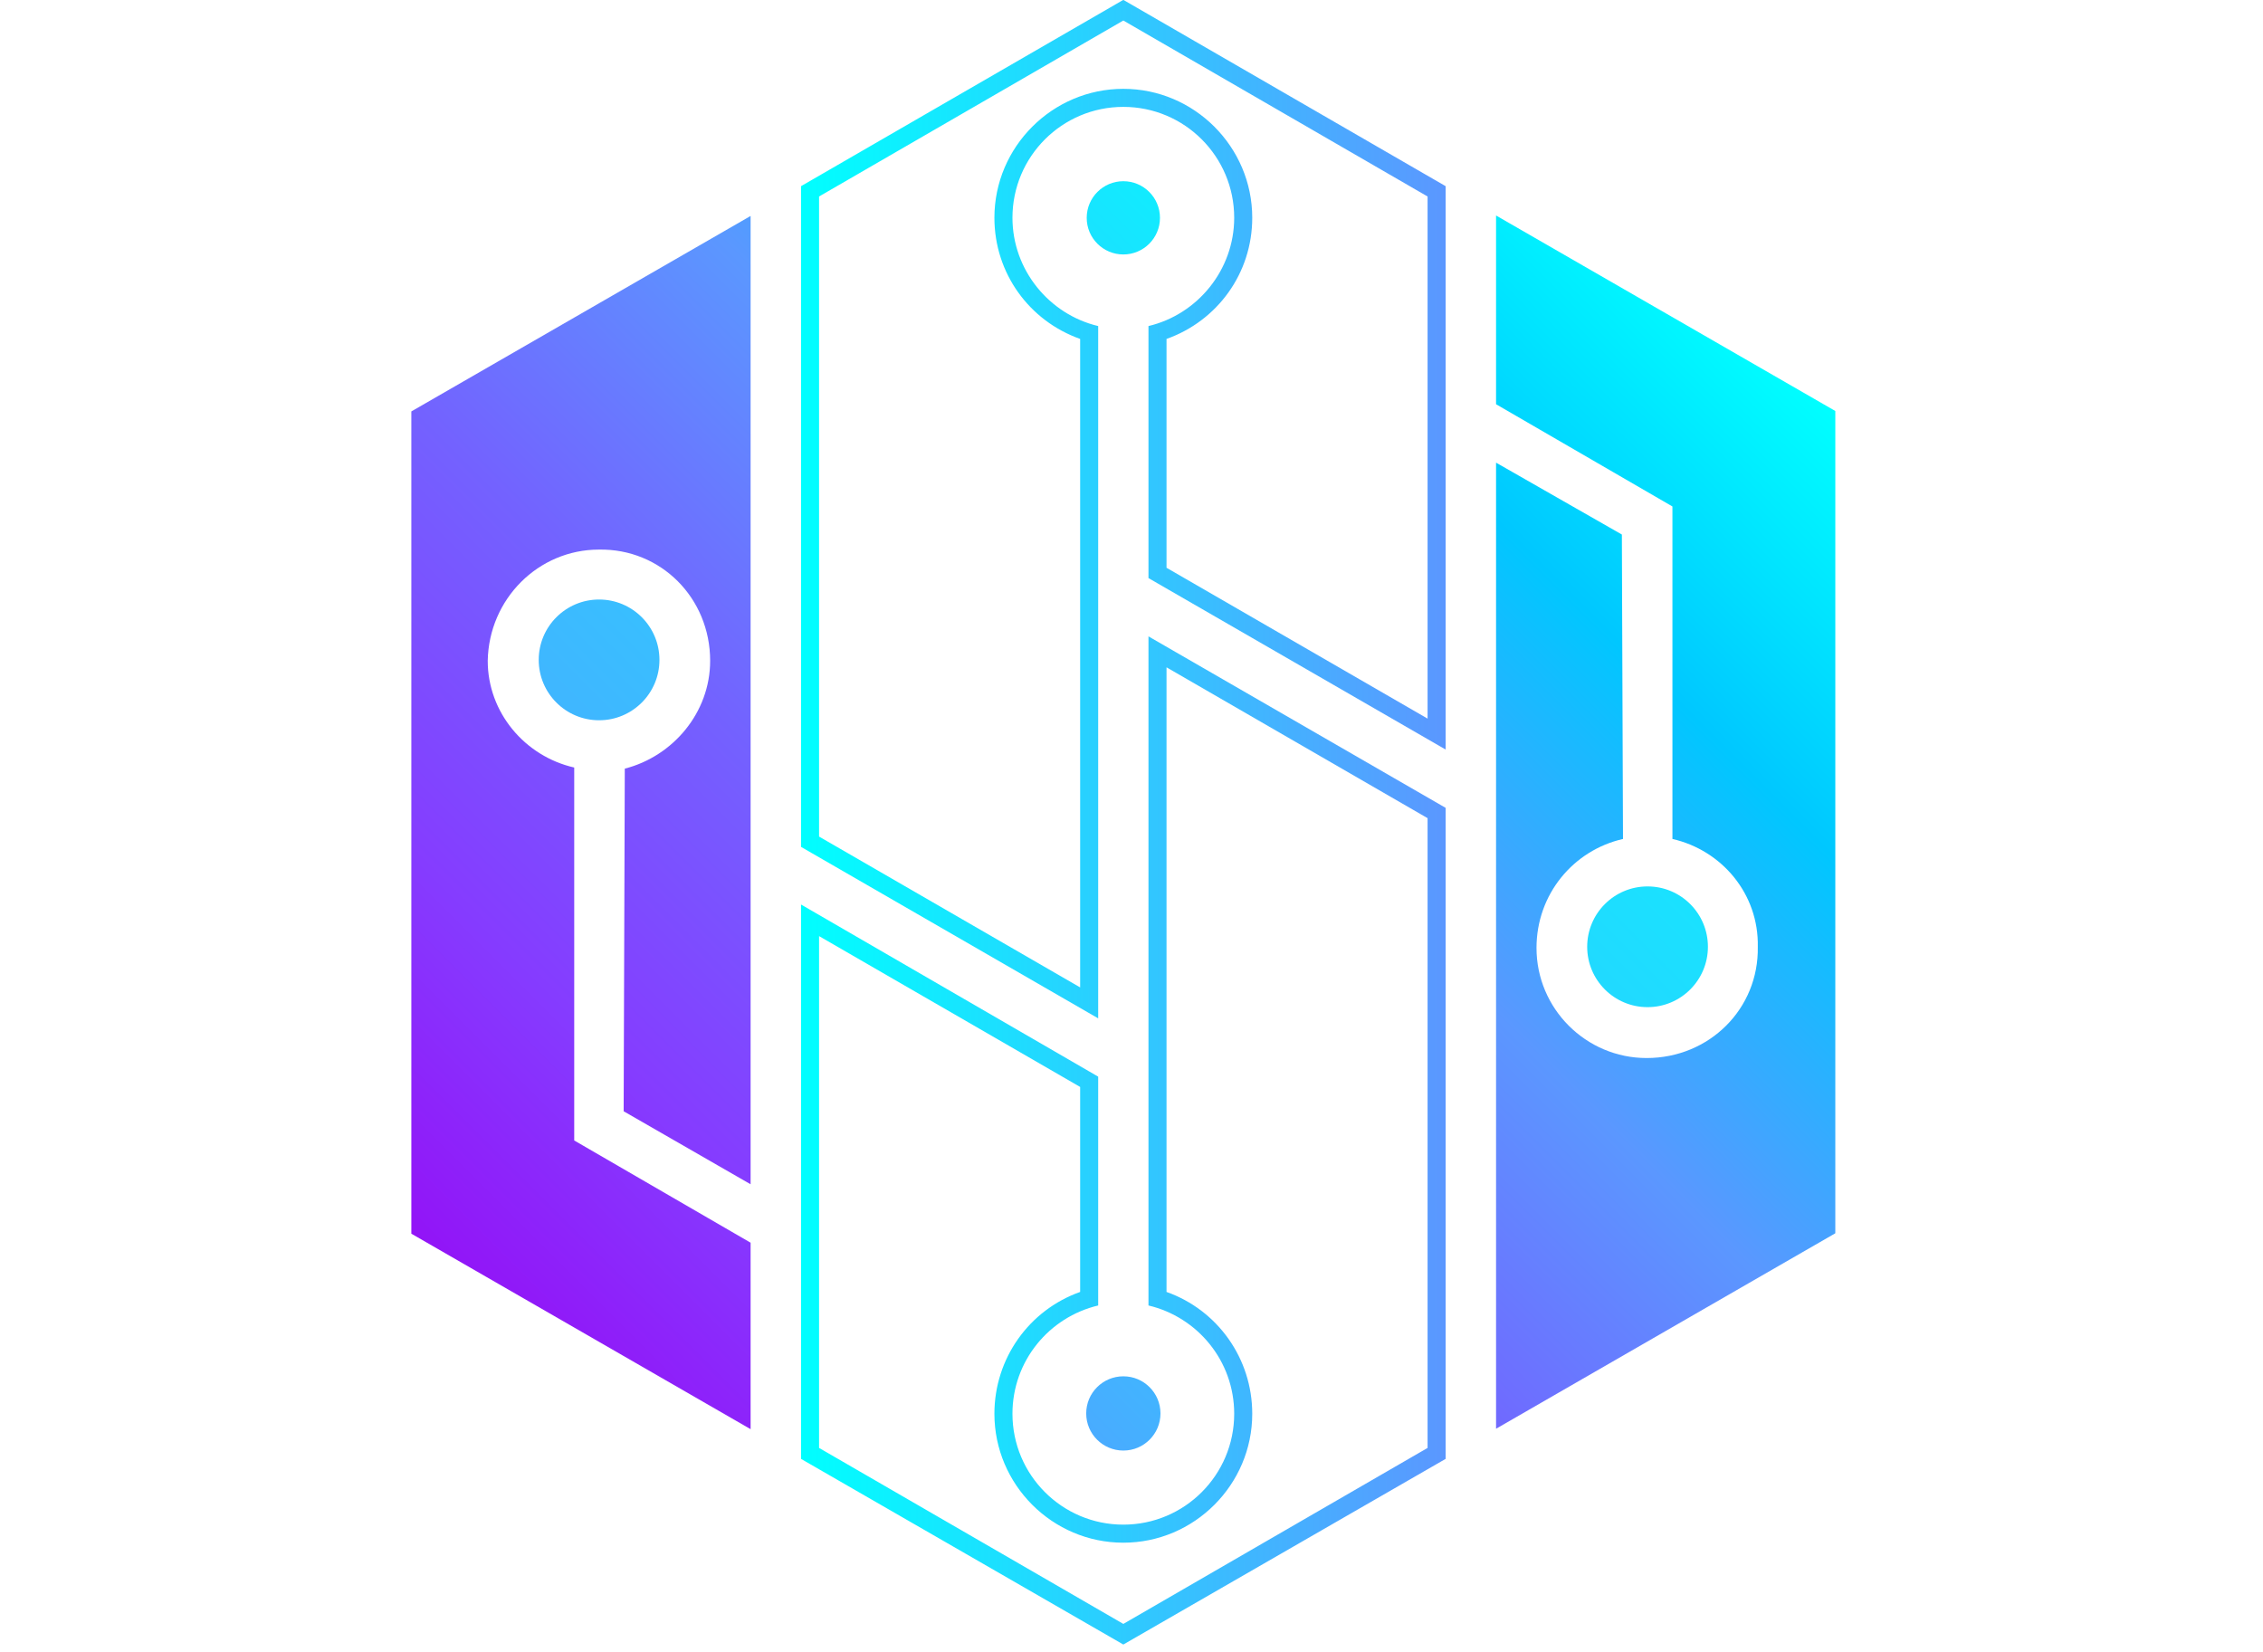 <svg width="126" height="92" viewBox="0 0 126 92" fill="none" xmlns="http://www.w3.org/2000/svg">
<path d="M63.945 72.686C66.673 73.332 68.718 75.772 68.718 78.716C68.718 82.125 65.955 84.889 62.545 84.889C59.136 84.889 56.372 82.125 56.372 78.716C56.372 75.772 58.418 73.332 61.145 72.686V59.945L44.6 50.362V81.228L62.545 91.564L80.49 81.228V44.979L63.945 35.432V72.686ZM69.723 78.716C69.723 75.629 67.785 72.937 64.95 71.932V37.155L79.485 45.553V80.618L62.545 90.416L45.605 80.618V52.121L60.141 60.519V71.932C57.305 72.937 55.367 75.629 55.367 78.716C55.367 82.663 58.597 85.894 62.545 85.894C66.493 85.894 69.723 82.663 69.723 78.716Z" fill="url(#paint0_linear_205_911)"/>
<path d="M64.613 78.697C64.613 79.839 63.688 80.764 62.546 80.764C61.404 80.764 60.478 79.839 60.478 78.697C60.478 77.555 61.404 76.63 62.546 76.63C63.688 76.63 64.613 77.555 64.613 78.697Z" fill="url(#paint1_linear_205_911)"/>
<path d="M95.094 52.715C95.094 54.571 93.589 56.076 91.733 56.076C89.876 56.076 88.372 54.571 88.372 52.715C88.372 50.858 89.876 49.354 91.733 49.354C93.589 49.354 95.094 50.858 95.094 52.715Z" fill="url(#paint2_linear_205_911)"/>
<path d="M64.585 12.129C64.585 13.255 63.672 14.168 62.545 14.168C61.419 14.168 60.506 13.255 60.506 12.129C60.506 11.002 61.419 10.089 62.545 10.089C63.672 10.089 64.585 11.002 64.585 12.129Z" fill="url(#paint3_linear_205_911)"/>
<path d="M36.717 36.742C36.717 38.598 35.212 40.103 33.356 40.103C31.5 40.103 29.995 38.598 29.995 36.742C29.995 34.885 31.5 33.38 33.356 33.38C35.212 33.38 36.717 34.885 36.717 36.742Z" fill="url(#paint4_linear_205_911)"/>
<path d="M44.6 10.365V47.153L61.145 56.7V33.012V18.154C58.418 17.508 56.372 15.031 56.372 12.124C56.372 8.714 59.136 5.951 62.545 5.951C65.955 5.951 68.718 8.714 68.718 12.124C68.718 15.031 66.673 17.508 63.945 18.154V32.187L80.49 41.733V10.365L62.545 -0.007L44.6 10.365ZM45.605 46.579V10.94L62.545 1.142L79.485 10.94V40.011L64.95 31.612V18.871C67.785 17.866 69.723 15.211 69.723 12.124C69.723 8.176 66.493 4.946 62.545 4.946C58.597 4.946 55.367 8.176 55.367 12.124C55.367 15.211 57.305 17.866 60.141 18.871V32.869V33.12V54.977L45.605 46.579Z" fill="url(#paint5_linear_205_911)"/>
<path d="M83.298 22.507L93.118 28.199V46.712C95.87 47.338 97.934 49.777 97.871 52.717C97.934 56.157 95.182 58.909 91.68 58.909C88.302 58.909 85.55 56.157 85.55 52.779C85.55 49.777 87.614 47.338 90.366 46.712L90.303 29.762L83.298 25.76V79.549L102.187 68.666V22.883L83.298 11.999L83.298 22.507Z" fill="url(#paint6_linear_205_911)"/>
<path d="M22.903 22.907V68.69L41.792 79.573L41.792 69.191L31.972 63.499L31.972 42.734C29.22 42.108 27.156 39.669 27.156 36.792C27.219 33.352 29.971 30.6 33.348 30.6C36.788 30.537 39.54 33.289 39.54 36.792C39.54 39.669 37.476 42.108 34.787 42.796L34.724 61.873L41.792 65.938V12.024L22.903 22.907Z" fill="url(#paint7_linear_205_911)"/>
<defs>
<linearGradient id="paint0_linear_205_911" x1="44.6" y1="63.498" x2="80.49" y2="63.498" gradientUnits="userSpaceOnUse">
<stop stop-color="#00FFFF"/>
<stop offset="1" stop-color="#5B97FF"/>
</linearGradient>
<linearGradient id="paint1_linear_205_911" x1="91.904" y1="49.347" x2="53.434" y2="87.817" gradientUnits="userSpaceOnUse">
<stop stop-color="#00FFFF"/>
<stop offset="1" stop-color="#5B97FF"/>
</linearGradient>
<linearGradient id="paint2_linear_205_911" x1="111.884" y1="32.58" x2="49.339" y2="95.126" gradientUnits="userSpaceOnUse">
<stop stop-color="#00FFFF"/>
<stop offset="1" stop-color="#5B97FF"/>
</linearGradient>
<linearGradient id="paint3_linear_205_911" x1="71.308" y1="3.361" x2="33.359" y2="41.309" gradientUnits="userSpaceOnUse">
<stop stop-color="#00FFFF"/>
<stop offset="1" stop-color="#5B97FF"/>
</linearGradient>
<linearGradient id="paint4_linear_205_911" x1="74.708" y1="-4.598" x2="12.161" y2="57.948" gradientUnits="userSpaceOnUse">
<stop stop-color="#00FFFF"/>
<stop offset="1" stop-color="#5B97FF"/>
</linearGradient>
<linearGradient id="paint5_linear_205_911" x1="44.6" y1="28.346" x2="80.49" y2="28.346" gradientUnits="userSpaceOnUse">
<stop stop-color="#00FFFF"/>
<stop offset="1" stop-color="#5B97FF"/>
</linearGradient>
<linearGradient id="paint6_linear_205_911" x1="106.19" y1="26.886" x2="43.645" y2="89.431" gradientUnits="userSpaceOnUse">
<stop stop-color="#00FFFF"/>
<stop offset="0.2" stop-color="#00C7FF"/>
<stop offset="0.42" stop-color="#5B97FF"/>
<stop offset="0.63" stop-color="#7362FF"/>
<stop offset="0.83" stop-color="#853CFF"/>
<stop offset="1" stop-color="#9214F7"/>
</linearGradient>
<linearGradient id="paint7_linear_205_911" x1="81.446" y1="2.141" x2="18.9" y2="64.687" gradientUnits="userSpaceOnUse">
<stop stop-color="#00FFFF"/>
<stop offset="0.2" stop-color="#00C7FF"/>
<stop offset="0.42" stop-color="#5B97FF"/>
<stop offset="0.63" stop-color="#7362FF"/>
<stop offset="0.83" stop-color="#853CFF"/>
<stop offset="1" stop-color="#9214F7"/>
</linearGradient>
</defs>
</svg>

